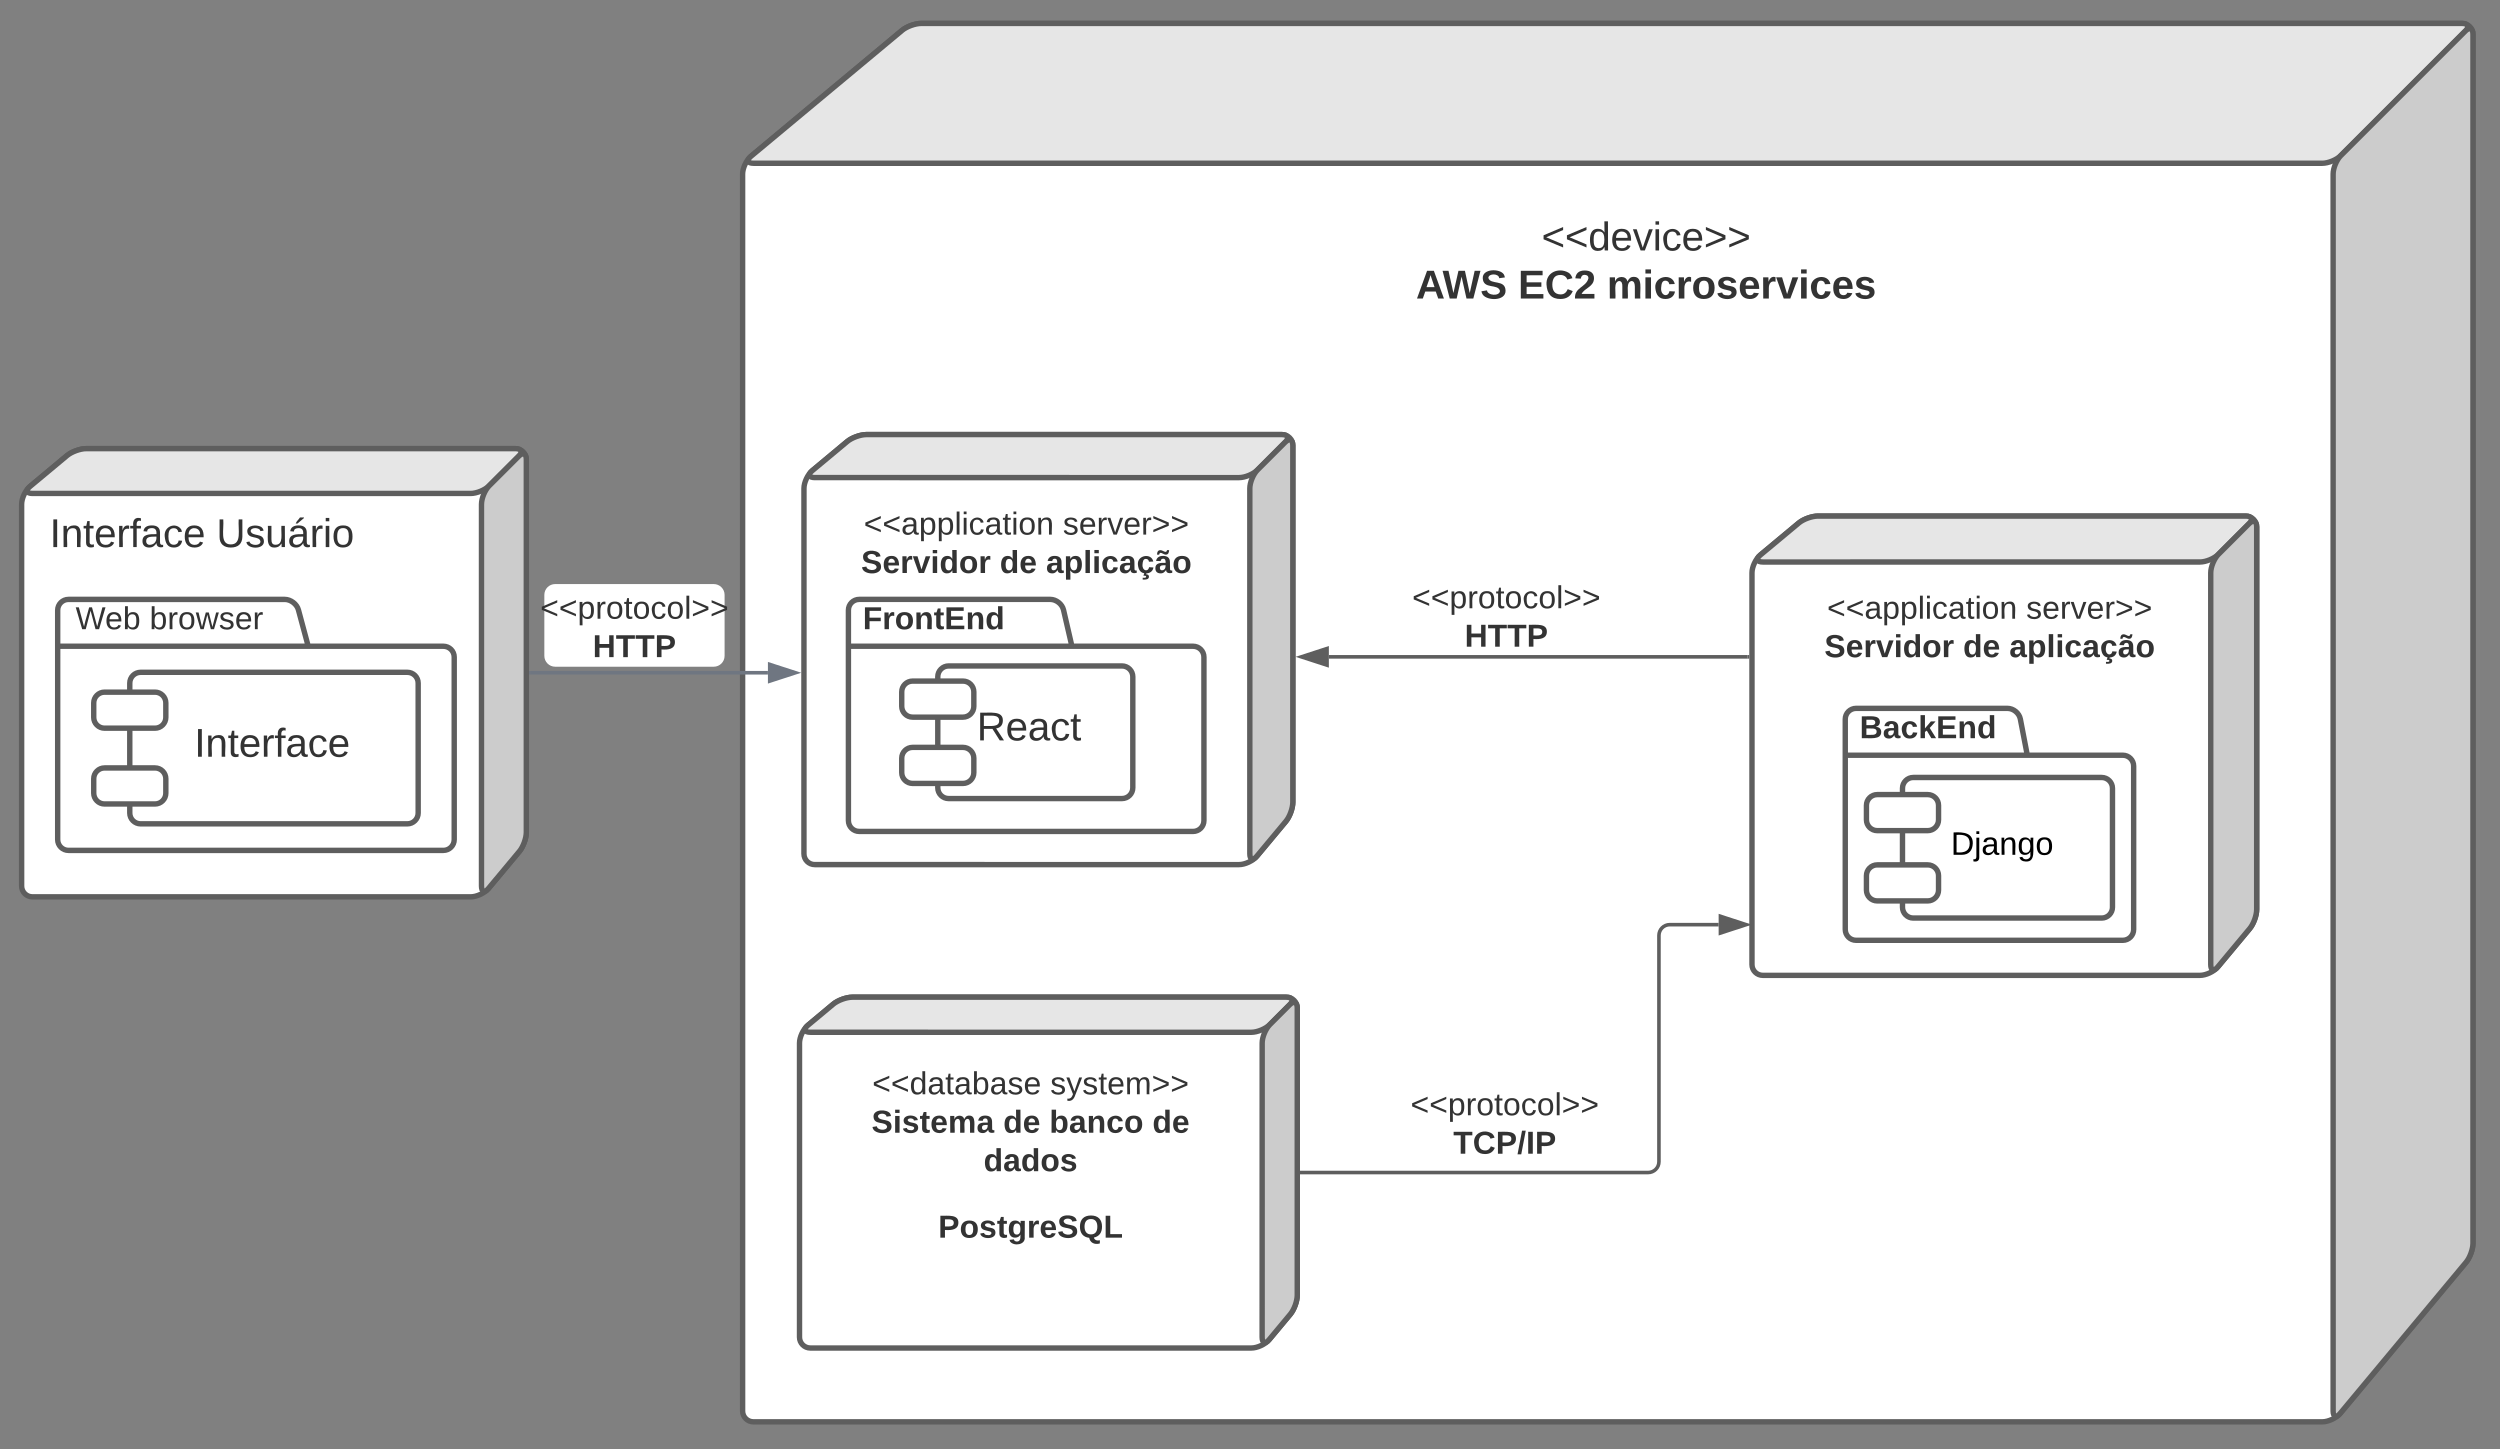 <svg xmlns="http://www.w3.org/2000/svg" xmlns:xlink="http://www.w3.org/1999/xlink" xmlns:lucid="lucid" width="1387" height="804"><rect width="100%" height="100%" fill="#808080" stroke="none"/><g transform="translate(-108 -407)" lucid:page-tab-id="0_0"><g class="lucid-layer" lucid:layer-id="DW2RWTeC8T9e" display="block"><path d="M520 503.58c0-3.3 2.06-7.72 4.6-9.84l83.9-69.9c2.54-2.12 7.3-3.84 10.6-3.84H1474c3.3 0 6 2.7 6 6v670.73c0 3.32-1.72 8.07-3.84 10.6l-69.9 83.9c-2.12 2.54-6.53 4.6-9.84 4.6H526c-3.3 0-6-2.68-6-6z" stroke="#5e5e5e" stroke-width="3" fill="#fff"/><path d="M526 497.58c-3.3 0-3.94-1.72-1.4-3.84l83.9-69.9c2.54-2.12 7.3-3.84 10.6-3.84H1474c3.3 0 4.1 1.9 1.76 4.24l-69.1 69.1c-2.34 2.34-6.93 4.24-10.24 4.24z" stroke="#5e5e5e" stroke-width="3" fill="#e6e6e6"/><path d="M1402.42 503.58c0-3.3 1.9-7.9 4.24-10.24l69.1-69.1c2.34-2.34 4.24-1.55 4.24 1.76v670.73c0 3.32-1.72 8.07-3.84 10.6l-69.9 83.9c-2.12 2.54-3.84 1.92-3.84-1.4z" stroke="#5e5e5e" stroke-width="3" fill="#ccc"/><path d="M551.57 985.7c0-3.3 2.07-7.7 4.6-9.83l14.15-11.8c2.55-2.1 7.3-3.83 10.6-3.83h240.8c3.3 0 6 2.7 6 6v159.3c0 3.3-1.72 8.06-3.85 10.6l-11.78 14.14c-2.13 2.55-6.54 4.6-9.85 4.6H557.57c-3.3 0-6-2.68-6-6z" stroke="#5e5e5e" stroke-width="3" fill="#fff"/><path d="M557.57 979.7c-3.3 0-3.93-1.7-1.4-3.83l14.15-11.8c2.55-2.1 7.3-3.83 10.6-3.83h240.8c3.3 0 4.1 1.9 1.75 4.24l-10.98 10.98c-2.35 2.35-6.94 4.25-10.25 4.25z" stroke="#5e5e5e" stroke-width="3" fill="#e6e6e6"/><path d="M808.25 985.7c0-3.3 1.9-7.9 4.24-10.24l10.97-10.98c2.35-2.34 4.25-1.55 4.25 1.76v159.3c0 3.3-1.72 8.06-3.85 10.6l-11.78 14.14c-2.13 2.55-3.85 1.92-3.85-1.4z" stroke="#5e5e5e" stroke-width="3" fill="#ccc"/><path d="M571.3 1068.93c0-3.3 2.68-6 6-6h204.97c3.3 0 6 2.7 6 6v43.18c0 3.32-2.7 6-6 6H577.3c-3.32 0-6-2.68-6-6z" stroke="#000" stroke-opacity="0" stroke-width="3" fill="#fff" fill-opacity="0"/><use xlink:href="#a" transform="matrix(1,0,0,1,576.298,1067.931) translate(52.241 25.722)"/><path d="M571.3 1000.88c0-3.3 2.68-6 6-6h204.97c3.3 0 6 2.7 6 6v56.05c0 3.3-2.7 6-6 6H577.3c-3.32 0-6-2.7-6-6z" stroke="#000" stroke-opacity="0" stroke-width="3" fill="#fff" fill-opacity="0"/><use xlink:href="#b" transform="matrix(1,0,0,1,576.298,999.88) translate(15.623 14.222)"/><use xlink:href="#c" transform="matrix(1,0,0,1,576.298,999.88) translate(114.389 14.222)"/><use xlink:href="#d" transform="matrix(1,0,0,1,576.298,999.88) translate(15.253 35.556)"/><use xlink:href="#e" transform="matrix(1,0,0,1,576.298,999.88) translate(88.29 35.556)"/><use xlink:href="#f" transform="matrix(1,0,0,1,576.298,999.88) translate(113.92 35.556)"/><use xlink:href="#g" transform="matrix(1,0,0,1,576.298,999.88) translate(171.056 35.556)"/><use xlink:href="#h" transform="matrix(1,0,0,1,576.298,999.88) translate(77.406 56.889)"/><path d="M1080 724.8c0-3.3 2.06-7.72 4.6-9.84l21.37-17.8c2.54-2.12 7.3-3.84 10.6-3.84H1354c3.3 0 6 2.7 6 6v212.24c0 3.3-1.72 8.06-3.84 10.6l-17.8 21.37c-2.12 2.54-6.53 4.6-9.84 4.6H1086c-3.3 0-6-2.68-6-6z" stroke="#5e5e5e" stroke-width="3" fill="#fff"/><path d="M1086 718.8c-3.3 0-3.94-1.72-1.4-3.84l21.37-17.8c2.54-2.12 7.3-3.84 10.6-3.84H1354c3.3 0 4.1 1.9 1.76 4.24l-17 17c-2.34 2.34-6.93 4.24-10.24 4.24z" stroke="#5e5e5e" stroke-width="3" fill="#e6e6e6"/><path d="M1334.52 724.8c0-3.3 1.9-7.9 4.24-10.24l17-17c2.34-2.34 4.24-1.55 4.24 1.76v212.24c0 3.3-1.72 8.06-3.84 10.6l-17.8 21.37c-2.12 2.54-3.84 1.92-3.84-1.4z" stroke="#5e5e5e" stroke-width="3" fill="#ccc"/><path d="M1093.4 737.04c0-3.32 2.7-6 6-6h224.7c3.3 0 6 2.68 6 6v41.04c0 3.3-2.7 6-6 6h-224.7c-3.3 0-6-2.7-6-6z" stroke="#000" stroke-opacity="0" stroke-width="3" fill="#fff" fill-opacity="0"/><use xlink:href="#i" transform="matrix(1,0,0,1,1098.4,736.037) translate(23.253 14.222)"/><use xlink:href="#j" transform="matrix(1,0,0,1,1098.4,736.037) translate(133.722 14.222)"/><use xlink:href="#k" transform="matrix(1,0,0,1,1098.4,736.037) translate(21.772 35.556)"/><use xlink:href="#e" transform="matrix(1,0,0,1,1098.4,736.037) translate(98.71 35.556)"/><use xlink:href="#l" transform="matrix(1,0,0,1,1098.4,736.037) translate(124.34 35.556)"/><path d="M1232.75 826h53c3.3 0 6 2.7 6 6v90.68c0 3.3-2.7 6-6 6h-148c-3.32 0-6-2.7-6-6V806c0-3.3 2.68-6 6-6h84c3.3 0 6.5 2.64 7.13 5.9zm-101 0h101" stroke="#5e5e5e" stroke-width="3" fill="#fff"/><use xlink:href="#m" transform="matrix(1,0,0,1,1139.747,800) translate(0 16.556)"/><path d="M1163.5 844.34c0-3.3 2.68-6 6-6H1274c3.3 0 6 2.7 6 6v66c0 3.3-2.7 6-6 6h-104.5c-3.32 0-6-2.7-6-6z" stroke="#5e5e5e" stroke-width="3" fill="#fff"/><path d="M1143.5 853.84c0-3.32 2.68-6 6-6h28c3.3 0 6 2.68 6 6v8c0 3.3-2.7 6-6 6h-28c-3.32 0-6-2.7-6-6zM1143.5 892.83c0-3.3 2.68-6 6-6h28c3.3 0 6 2.7 6 6v8c0 3.32-2.7 6-6 6h-28c-3.32 0-6-2.68-6-6z" stroke="#5e5e5e" stroke-width="3" fill="#fff"/><use xlink:href="#n" transform="matrix(1,0,0,1,1170.796,846.141) translate(19.55 35.1)"/><path d="M827.73 1057.52h194.65c3.3 0 6-2.68 6-6V926c0-3.3 2.68-6 6-6h27.12M827.76 1057.52h-1.03" stroke="#5e5e5e" stroke-width="2" fill="none"/><path d="M1076.76 920l-14.26 4.64v-9.28z" stroke="#5e5e5e" stroke-width="2" fill="#5e5e5e"/><path d="M876.37 1005.27c0-3.32 2.7-6 6-6h120.12c3.3 0 6 2.68 6 6v55.43c0 3.32-2.7 6-6 6H882.36c-3.3 0-6-2.68-6-6z" stroke="#000" stroke-opacity="0" stroke-width="3" fill="#fff" fill-opacity="0"/><use xlink:href="#o" transform="matrix(1,0,0,1,881.369,1004.268) translate(9.204 21.472)"/><use xlink:href="#p" transform="matrix(1,0,0,1,881.369,1004.268) translate(32.907 42.806)"/><path d="M554.04 677.97c0-3.3 2.06-7.72 4.6-9.84l19.42-16.18c2.54-2.12 7.3-3.84 10.6-3.84h230.6c3.3 0 6 2.7 6 6v197.95c0 3.3-1.73 8.06-3.85 10.6l-16.16 19.4c-2.13 2.56-6.53 4.62-9.85 4.62H560.03c-3.32 0-6-2.68-6-6z" stroke="#5e5e5e" stroke-width="3" fill="#fff"/><path d="M560.04 671.97c-3.32 0-3.94-1.72-1.4-3.84l19.42-16.18c2.54-2.12 7.3-3.84 10.6-3.84h230.6c3.3 0 4.1 1.9 1.75 4.26l-15.36 15.37c-2.35 2.34-6.93 4.24-10.25 4.24z" stroke="#5e5e5e" stroke-width="3" fill="#e6e6e6"/><path d="M801.4 677.97c0-3.3 1.9-7.9 4.24-10.24L821 652.36c2.35-2.35 4.25-1.56 4.25 1.75v197.95c0 3.3-1.72 8.06-3.84 10.6l-16.16 19.4c-2.13 2.56-3.85 1.94-3.85-1.38z" stroke="#5e5e5e" stroke-width="3" fill="#ccc"/><path d="M558.97 690.36c0-3.3 2.7-6 6-6h224.7c3.3 0 6 2.7 6 6v43.18c0 3.3-2.7 6-6 6h-224.7c-3.3 0-6-2.7-6-6z" stroke="#000" stroke-opacity="0" stroke-width="3" fill="#fff" fill-opacity="0"/><use xlink:href="#i" transform="matrix(1,0,0,1,563.97,689.36) translate(23.253 14.222)"/><use xlink:href="#j" transform="matrix(1,0,0,1,563.97,689.36) translate(133.722 14.222)"/><use xlink:href="#k" transform="matrix(1,0,0,1,563.97,689.36) translate(21.772 35.556)"/><use xlink:href="#e" transform="matrix(1,0,0,1,563.97,689.36) translate(98.71 35.556)"/><use xlink:href="#l" transform="matrix(1,0,0,1,563.97,689.36) translate(124.34 35.556)"/><path d="M702.7 765.54h67.24c3.3 0 6 2.68 6 6v90.74c0 3.3-2.7 6-6 6H584.7c-3.32 0-6-2.7-6-6V745.54c0-3.32 2.68-6 6-6h106c3.3 0 6.6 2.6 7.34 5.84zm-124 0h124" stroke="#5e5e5e" stroke-width="3" fill="#fff"/><use xlink:href="#q" transform="matrix(1,0,0,1,586.694,739.537) translate(0 16.556)"/><path d="M628.28 782.47c0-3.3 2.7-6 6-6h96.2c3.32 0 6 2.7 6 6v61.57c0 3.32-2.68 6-6 6h-96.2c-3.3 0-6-2.68-6-6z" stroke="#5e5e5e" stroke-width="3" fill="#fff"/><path d="M608.28 790.87c0-3.32 2.7-6 6-6h28c3.3 0 6 2.68 6 6v8c0 3.3-2.7 6-6 6h-28c-3.3 0-6-2.7-6-6zM608.28 827.65c0-3.3 2.7-6 6-6h28c3.3 0 6 2.7 6 6v8c0 3.3-2.7 6-6 6h-28c-3.3 0-6-2.7-6-6z" stroke="#5e5e5e" stroke-width="3" fill="#fff"/><use xlink:href="#r" transform="matrix(1,0,0,1,633.923,783.831) translate(16.019 33.944)"/><path d="M1077.5 771.42H845.25" stroke="#5e5e5e" stroke-width="2" fill="none"/><path d="M1078.5 772.42h-1.03v-2h1.03" fill="#5e5e5e"/><path d="M830 771.42l14.25-4.64v9.27z" stroke="#5e5e5e" stroke-width="2" fill="#5e5e5e"/><path d="M882.25 724.23c0-3.3 2.68-6 6-6h110.7c3.3 0 6 2.7 6 6v53.85c0 3.3-2.7 6-6 6h-110.7c-3.32 0-6-2.7-6-6z" stroke="#000" stroke-opacity="0" stroke-width="3" fill="#fff" fill-opacity="0"/><use xlink:href="#o" transform="matrix(1,0,0,1,887.245,723.233) translate(4.204 21.222)"/><use xlink:href="#s" transform="matrix(1,0,0,1,887.245,723.233) translate(33.364 42.556)"/><path d="M882.25 526c0-3.3 2.68-6 6-6H1154c3.3 0 6 2.7 6 6v48.3c0 3.32-2.7 6-6 6H888.25c-3.32 0-6-2.68-6-6z" stroke="#000" stroke-opacity="0" stroke-width="3" fill="#fff" fill-opacity="0"/><use xlink:href="#t" transform="matrix(1,0,0,1,887.245,525) translate(76.006 20.965)"/><use xlink:href="#u" transform="matrix(1,0,0,1,887.245,525) translate(6.346 47.632)"/><use xlink:href="#v" transform="matrix(1,0,0,1,887.245,525) translate(63.012 47.632)"/><use xlink:href="#w" transform="matrix(1,0,0,1,887.245,525) translate(112.333 47.632)"/><path d="M120 686.77c0-3.3 2.06-7.72 4.6-9.84l20.63-17.2c2.55-2.1 7.3-3.83 10.6-3.83H394c3.3 0 6 2.7 6 6v206.84c0 3.3-1.72 8.06-3.84 10.6l-17.2 20.63c-2.1 2.55-6.5 4.6-9.83 4.6H126c-3.3 0-6-2.68-6-6z" stroke="#5e5e5e" stroke-width="3" fill="#fff"/><path d="M126 680.77c-3.3 0-3.94-1.72-1.4-3.84l20.63-17.2c2.55-2.1 7.3-3.83 10.6-3.83H394c3.3 0 4.1 1.9 1.76 4.25l-16.4 16.38c-2.33 2.34-6.9 4.24-10.23 4.24z" stroke="#5e5e5e" stroke-width="3" fill="#e6e6e6"/><path d="M375.13 686.77c0-3.3 1.9-7.9 4.24-10.24l16.4-16.38c2.33-2.35 4.23-1.56 4.23 1.75v206.84c0 3.3-1.72 8.06-3.84 10.6l-17.2 20.63c-2.1 2.55-3.83 1.92-3.83-1.4z" stroke="#5e5e5e" stroke-width="3" fill="#ccc"/><path d="M402.5 780.24h131.54" stroke="#6f7681" stroke-width="2" fill="none"/><path d="M402.53 781.24h-1.03v-2h1.03" fill="#6f7681"/><path d="M549.3 780.24l-14.26 4.64v-9.27z" stroke="#6f7681" stroke-width="2" fill="#6f7681"/><path d="M410 737.04c0-3.32 2.7-6 6-6h88c3.3 0 6 2.68 6 6v33.85c0 3.3-2.7 6-6 6h-88c-3.3 0-6-2.7-6-6z" stroke="#000" stroke-opacity="0" stroke-width="3" fill="#fff"/><g><use xlink:href="#o" transform="matrix(1,0,0,1,415,736.037) translate(-7.296 14.222)"/><use xlink:href="#s" transform="matrix(1,0,0,1,415,736.037) translate(21.864 35.556)"/></g><path d="M120 691.94c0-3.3 2.7-6 6-6h188c3.3 0 6 2.7 6 6v26.7c0 3.3-2.7 6-6 6H126c-3.3 0-6-2.7-6-6z" stroke="#000" stroke-opacity="0" stroke-width="3" fill="#fff" fill-opacity="0"/><g><use xlink:href="#x" transform="matrix(1,0,0,1,125,690.939) translate(10.556 19.59)"/><use xlink:href="#y" transform="matrix(1,0,0,1,125,690.939) translate(103.086 19.59)"/></g><path d="M279 765.54h75c3.3 0 6 2.68 6 6V872.8c0 3.32-2.7 6-6 6H146c-3.3 0-6-2.68-6-6V745.55c0-3.32 2.7-6 6-6h120c3.3 0 6.7 2.6 7.56 5.8zm-139 0h139" stroke="#5e5e5e" stroke-width="3" fill="#fff"/><g><use xlink:href="#z" transform="matrix(1,0,0,1,148,739.537) translate(1.926 16.556)"/><use xlink:href="#A" transform="matrix(1,0,0,1,148,739.537) translate(43.012 16.556)"/></g><path d="M180 786c0-3.32 2.7-6 6-6h148c3.3 0 6 2.68 6 6v72.07c0 3.3-2.7 6-6 6H186c-3.3 0-6-2.7-6-6z" stroke="#5e5e5e" stroke-width="3" fill="#fff"/><path d="M160 797c0-3.3 2.7-6 6-6h28c3.3 0 6 2.7 6 6v8c0 3.32-2.7 6-6 6h-28c-3.3 0-6-2.68-6-6zM160 839.05c0-3.3 2.7-6 6-6h28c3.3 0 6 2.7 6 6v8c0 3.3-2.7 6-6 6h-28c-3.3 0-6-2.7-6-6z" stroke="#5e5e5e" stroke-width="3" fill="#fff"/><g><use xlink:href="#B" transform="matrix(1,0,0,1,196,788.4) translate(19.821 38.444)"/></g></g><defs><path fill="#333" d="M24-248c93 1 206-16 204 79-1 75-69 88-152 82V0H24v-248zm52 121c47 0 100 7 100-41 0-47-54-39-100-39v80" id="C"/><path fill="#333" d="M110-194c64 0 96 36 96 99 0 64-35 99-97 99-61 0-95-36-95-99 0-62 34-99 96-99zm-1 164c35 0 45-28 45-65 0-40-10-65-43-65-34 0-45 26-45 65 0 36 10 65 43 65" id="D"/><path fill="#333" d="M137-138c1-29-70-34-71-4 15 46 118 7 119 86 1 83-164 76-172 9l43-7c4 19 20 25 44 25 33 8 57-30 24-41C81-84 22-81 20-136c-2-80 154-74 161-7" id="E"/><path fill="#333" d="M115-3C79 11 28 4 28-45v-112H4v-33h27l15-45h31v45h36v33H77v99c-1 23 16 31 38 25v30" id="F"/><path fill="#333" d="M195-6C206 82 75 100 31 46c-4-6-6-13-8-21l49-6c3 16 16 24 34 25 40 0 42-37 40-79-11 22-30 35-61 35-53 0-70-43-70-97 0-56 18-96 73-97 30 0 46 14 59 34l2-30h47zm-90-29c32 0 41-27 41-63 0-35-9-62-40-62-32 0-39 29-40 63 0 36 9 62 39 62" id="G"/><path fill="#333" d="M135-150c-39-12-60 13-60 57V0H25l-1-190h47c2 13-1 29 3 40 6-28 27-53 61-41v41" id="H"/><path fill="#333" d="M185-48c-13 30-37 53-82 52C43 2 14-33 14-96s30-98 90-98c62 0 83 45 84 108H66c0 31 8 55 39 56 18 0 30-7 34-22zm-45-69c5-46-57-63-70-21-2 6-4 13-4 21h74" id="I"/><path fill="#333" d="M169-182c-1-43-94-46-97-3 18 66 151 10 154 114 3 95-165 93-204 36-6-8-10-19-12-30l50-8c3 46 112 56 116 5-17-69-150-10-154-114-4-87 153-88 188-35 5 8 8 18 10 28" id="J"/><path fill="#333" d="M140-251c80 0 125 45 125 126 0 70-33 111-92 124 6 28 34 38 68 31l-1 36C177 83 129 55 120 2 51-6 15-50 15-125c0-81 44-126 125-126zm-1 214c52 0 73-35 73-88 0-50-21-86-72-86-52 0-73 35-73 86s22 88 72 88" id="K"/><path fill="#333" d="M24 0v-248h52v208h133V0H24" id="L"/><g id="a"><use transform="matrix(0.049,0,0,0.049,0,0)" xlink:href="#C"/><use transform="matrix(0.049,0,0,0.049,11.852,0)" xlink:href="#D"/><use transform="matrix(0.049,0,0,0.049,22.667,0)" xlink:href="#E"/><use transform="matrix(0.049,0,0,0.049,32.543,0)" xlink:href="#F"/><use transform="matrix(0.049,0,0,0.049,38.42,0)" xlink:href="#G"/><use transform="matrix(0.049,0,0,0.049,49.235,0)" xlink:href="#H"/><use transform="matrix(0.049,0,0,0.049,56.148,0)" xlink:href="#I"/><use transform="matrix(0.049,0,0,0.049,66.025,0)" xlink:href="#J"/><use transform="matrix(0.049,0,0,0.049,77.877,0)" xlink:href="#K"/><use transform="matrix(0.049,0,0,0.049,91.704,0)" xlink:href="#L"/></g><path fill="#333" d="M18-100v-36l175-74v27L42-118l151 64v27" id="M"/><path fill="#333" d="M85-194c31 0 48 13 60 33l-1-100h32l1 261h-30c-2-10 0-23-3-31C134-8 116 4 85 4 32 4 16-35 15-94c0-66 23-100 70-100zm9 24c-40 0-46 34-46 75 0 40 6 74 45 74 42 0 51-32 51-76 0-42-9-74-50-73" id="N"/><path fill="#333" d="M141-36C126-15 110 5 73 4 37 3 15-17 15-53c-1-64 63-63 125-63 3-35-9-54-41-54-24 1-41 7-42 31l-33-3c5-37 33-52 76-52 45 0 72 20 72 64v82c-1 20 7 32 28 27v20c-31 9-61-2-59-35zM48-53c0 20 12 33 32 33 41-3 63-29 60-74-43 2-92-5-92 41" id="O"/><path fill="#333" d="M59-47c-2 24 18 29 38 22v24C64 9 27 4 27-40v-127H5v-23h24l9-43h21v43h35v23H59v120" id="P"/><path fill="#333" d="M115-194c53 0 69 39 70 98 0 66-23 100-70 100C84 3 66-7 56-30L54 0H23l1-261h32v101c10-23 28-34 59-34zm-8 174c40 0 45-34 45-75 0-40-5-75-45-74-42 0-51 32-51 76 0 43 10 73 51 73" id="Q"/><path fill="#333" d="M135-143c-3-34-86-38-87 0 15 53 115 12 119 90S17 21 10-45l28-5c4 36 97 45 98 0-10-56-113-15-118-90-4-57 82-63 122-42 12 7 21 19 24 35" id="R"/><path fill="#333" d="M100-194c63 0 86 42 84 106H49c0 40 14 67 53 68 26 1 43-12 49-29l28 8c-11 28-37 45-77 45C44 4 14-33 15-96c1-61 26-98 85-98zm52 81c6-60-76-77-97-28-3 7-6 17-6 28h103" id="S"/><g id="b"><use transform="matrix(0.049,0,0,0.049,0,0)" xlink:href="#M"/><use transform="matrix(0.049,0,0,0.049,10.37,0)" xlink:href="#M"/><use transform="matrix(0.049,0,0,0.049,20.741,0)" xlink:href="#N"/><use transform="matrix(0.049,0,0,0.049,30.617,0)" xlink:href="#O"/><use transform="matrix(0.049,0,0,0.049,40.494,0)" xlink:href="#P"/><use transform="matrix(0.049,0,0,0.049,45.432,0)" xlink:href="#O"/><use transform="matrix(0.049,0,0,0.049,55.309,0)" xlink:href="#Q"/><use transform="matrix(0.049,0,0,0.049,65.185,0)" xlink:href="#O"/><use transform="matrix(0.049,0,0,0.049,75.062,0)" xlink:href="#R"/><use transform="matrix(0.049,0,0,0.049,83.951,0)" xlink:href="#S"/></g><path fill="#333" d="M179-190L93 31C79 59 56 82 12 73V49c39 6 53-20 64-50L1-190h34L92-34l54-156h33" id="T"/><path fill="#333" d="M210-169c-67 3-38 105-44 169h-31v-121c0-29-5-50-35-48C34-165 62-65 56 0H25l-1-190h30c1 10-1 24 2 32 10-44 99-50 107 0 11-21 27-35 58-36 85-2 47 119 55 194h-31v-121c0-29-5-49-35-48" id="U"/><path fill="#333" d="M18-27v-27l151-64-151-65v-27l175 74v36" id="V"/><g id="c"><use transform="matrix(0.049,0,0,0.049,0,0)" xlink:href="#R"/><use transform="matrix(0.049,0,0,0.049,8.889,0)" xlink:href="#T"/><use transform="matrix(0.049,0,0,0.049,17.778,0)" xlink:href="#R"/><use transform="matrix(0.049,0,0,0.049,26.667,0)" xlink:href="#P"/><use transform="matrix(0.049,0,0,0.049,31.605,0)" xlink:href="#S"/><use transform="matrix(0.049,0,0,0.049,41.481,0)" xlink:href="#U"/><use transform="matrix(0.049,0,0,0.049,56.247,0)" xlink:href="#V"/><use transform="matrix(0.049,0,0,0.049,66.617,0)" xlink:href="#V"/></g><path fill="#333" d="M25-224v-37h50v37H25zM25 0v-190h50V0H25" id="W"/><path fill="#333" d="M220-157c-53 9-28 100-34 157h-49v-107c1-27-5-49-29-50C55-147 81-57 75 0H25l-1-190h47c2 12-1 28 3 38 10-53 101-56 108 0 13-22 24-43 59-42 82 1 51 116 57 194h-49v-107c-1-25-5-48-29-50" id="X"/><path fill="#333" d="M133-34C117-15 103 5 69 4 32 3 11-16 11-54c-1-60 55-63 116-61 1-26-3-47-28-47-18 1-26 9-28 27l-52-2c7-38 36-58 82-57s74 22 75 68l1 82c-1 14 12 18 25 15v27c-30 8-71 5-69-32zm-48 3c29 0 43-24 42-57-32 0-66-3-65 30 0 17 8 27 23 27" id="Y"/><g id="d"><use transform="matrix(0.049,0,0,0.049,0,0)" xlink:href="#J"/><use transform="matrix(0.049,0,0,0.049,11.852,0)" xlink:href="#W"/><use transform="matrix(0.049,0,0,0.049,16.79,0)" xlink:href="#E"/><use transform="matrix(0.049,0,0,0.049,26.667,0)" xlink:href="#F"/><use transform="matrix(0.049,0,0,0.049,32.543,0)" xlink:href="#I"/><use transform="matrix(0.049,0,0,0.049,42.42,0)" xlink:href="#X"/><use transform="matrix(0.049,0,0,0.049,58.222,0)" xlink:href="#Y"/></g><path fill="#333" d="M88-194c31-1 46 15 58 34l-1-101h50l1 261h-48c-2-10 0-23-3-31C134-8 116 4 84 4 32 4 16-41 15-95c0-56 19-97 73-99zm17 164c33 0 40-30 41-66 1-37-9-64-41-64s-38 30-39 65c0 43 13 65 39 65" id="Z"/><g id="e"><use transform="matrix(0.049,0,0,0.049,0,0)" xlink:href="#Z"/><use transform="matrix(0.049,0,0,0.049,10.815,0)" xlink:href="#I"/></g><path fill="#333" d="M135-194c52 0 70 43 70 98 0 56-19 99-73 100-30 1-46-15-58-35L72 0H24l1-261h50v104c11-23 29-37 60-37zM114-30c31 0 40-27 40-66 0-37-7-63-39-63s-41 28-41 65c0 36 8 64 40 64" id="aa"/><path fill="#333" d="M135-194c87-1 58 113 63 194h-50c-7-57 23-157-34-157-59 0-34 97-39 157H25l-1-190h47c2 12-1 28 3 38 12-26 28-41 61-42" id="ab"/><path fill="#333" d="M190-63c-7 42-38 67-86 67-59 0-84-38-90-98-12-110 154-137 174-36l-49 2c-2-19-15-32-35-32-30 0-35 28-38 64-6 74 65 87 74 30" id="ac"/><g id="f"><use transform="matrix(0.049,0,0,0.049,0,0)" xlink:href="#aa"/><use transform="matrix(0.049,0,0,0.049,10.815,0)" xlink:href="#Y"/><use transform="matrix(0.049,0,0,0.049,20.691,0)" xlink:href="#ab"/><use transform="matrix(0.049,0,0,0.049,31.506,0)" xlink:href="#ac"/><use transform="matrix(0.049,0,0,0.049,41.383,0)" xlink:href="#D"/></g><g id="g"><use transform="matrix(0.049,0,0,0.049,0,0)" xlink:href="#Z"/><use transform="matrix(0.049,0,0,0.049,10.815,0)" xlink:href="#I"/></g><g id="h"><use transform="matrix(0.049,0,0,0.049,0,0)" xlink:href="#Z"/><use transform="matrix(0.049,0,0,0.049,10.815,0)" xlink:href="#Y"/><use transform="matrix(0.049,0,0,0.049,20.691,0)" xlink:href="#Z"/><use transform="matrix(0.049,0,0,0.049,31.506,0)" xlink:href="#D"/><use transform="matrix(0.049,0,0,0.049,42.321,0)" xlink:href="#E"/></g><path fill="#333" d="M115-194c55 1 70 41 70 98S169 2 115 4C84 4 66-9 55-30l1 105H24l-1-265h31l2 30c10-21 28-34 59-34zm-8 174c40 0 45-34 45-75s-6-73-45-74c-42 0-51 32-51 76 0 43 10 73 51 73" id="ad"/><path fill="#333" d="M24 0v-261h32V0H24" id="ae"/><path fill="#333" d="M24-231v-30h32v30H24zM24 0v-190h32V0H24" id="af"/><path fill="#333" d="M96-169c-40 0-48 33-48 73s9 75 48 75c24 0 41-14 43-38l32 2c-6 37-31 61-74 61-59 0-76-41-82-99-10-93 101-131 147-64 4 7 5 14 7 22l-32 3c-4-21-16-35-41-35" id="ag"/><path fill="#333" d="M100-194c62-1 85 37 85 99 1 63-27 99-86 99S16-35 15-95c0-66 28-99 85-99zM99-20c44 1 53-31 53-75 0-43-8-75-51-75s-53 32-53 75 10 74 51 75" id="ah"/><path fill="#333" d="M117-194c89-4 53 116 60 194h-32v-121c0-31-8-49-39-48C34-167 62-67 57 0H25l-1-190h30c1 10-1 24 2 32 11-22 29-35 61-36" id="ai"/><g id="i"><use transform="matrix(0.049,0,0,0.049,0,0)" xlink:href="#M"/><use transform="matrix(0.049,0,0,0.049,10.37,0)" xlink:href="#M"/><use transform="matrix(0.049,0,0,0.049,20.741,0)" xlink:href="#O"/><use transform="matrix(0.049,0,0,0.049,30.617,0)" xlink:href="#ad"/><use transform="matrix(0.049,0,0,0.049,40.494,0)" xlink:href="#ad"/><use transform="matrix(0.049,0,0,0.049,50.37,0)" xlink:href="#ae"/><use transform="matrix(0.049,0,0,0.049,54.272,0)" xlink:href="#af"/><use transform="matrix(0.049,0,0,0.049,58.173,0)" xlink:href="#ag"/><use transform="matrix(0.049,0,0,0.049,67.062,0)" xlink:href="#O"/><use transform="matrix(0.049,0,0,0.049,76.938,0)" xlink:href="#P"/><use transform="matrix(0.049,0,0,0.049,81.877,0)" xlink:href="#af"/><use transform="matrix(0.049,0,0,0.049,85.778,0)" xlink:href="#ah"/><use transform="matrix(0.049,0,0,0.049,95.654,0)" xlink:href="#ai"/></g><path fill="#333" d="M114-163C36-179 61-72 57 0H25l-1-190h30c1 12-1 29 2 39 6-27 23-49 58-41v29" id="aj"/><path fill="#333" d="M108 0H70L1-190h34L89-25l56-165h34" id="ak"/><g id="j"><use transform="matrix(0.049,0,0,0.049,0,0)" xlink:href="#R"/><use transform="matrix(0.049,0,0,0.049,8.889,0)" xlink:href="#S"/><use transform="matrix(0.049,0,0,0.049,18.765,0)" xlink:href="#aj"/><use transform="matrix(0.049,0,0,0.049,24.642,0)" xlink:href="#ak"/><use transform="matrix(0.049,0,0,0.049,33.531,0)" xlink:href="#S"/><use transform="matrix(0.049,0,0,0.049,43.407,0)" xlink:href="#aj"/><use transform="matrix(0.049,0,0,0.049,49.284,0)" xlink:href="#V"/><use transform="matrix(0.049,0,0,0.049,59.654,0)" xlink:href="#V"/></g><path fill="#333" d="M128 0H69L1-190h53L99-40l48-150h52" id="al"/><g id="k"><use transform="matrix(0.049,0,0,0.049,0,0)" xlink:href="#J"/><use transform="matrix(0.049,0,0,0.049,11.852,0)" xlink:href="#I"/><use transform="matrix(0.049,0,0,0.049,21.728,0)" xlink:href="#H"/><use transform="matrix(0.049,0,0,0.049,28.642,0)" xlink:href="#al"/><use transform="matrix(0.049,0,0,0.049,38.519,0)" xlink:href="#W"/><use transform="matrix(0.049,0,0,0.049,43.457,0)" xlink:href="#Z"/><use transform="matrix(0.049,0,0,0.049,54.272,0)" xlink:href="#D"/><use transform="matrix(0.049,0,0,0.049,65.086,0)" xlink:href="#H"/></g><path fill="#333" d="M135-194c53 0 70 44 70 98 0 56-19 98-73 100-31 1-45-17-59-34 3 33 2 69 2 105H25l-1-265h48c2 10 0 23 3 31 11-24 29-35 60-35zM114-30c33 0 39-31 40-66 0-38-9-64-40-64-56 0-55 130 0 130" id="am"/><path fill="#333" d="M25 0v-261h50V0H25" id="an"/><path fill="#333" d="M190-63c-7 42-38 67-86 67-59 0-84-38-90-98-12-110 154-137 174-36l-49 2c-2-19-15-32-35-32-30 0-35 28-38 64-6 74 65 87 74 30zm-84 77c20 1 33 9 33 27 0 32-36 36-71 33V53c15 1 39 4 39-11 0-13-16-12-31-12L87 0h25" id="ao"/><path fill="#333" d="M132-34C116-15 102 5 68 4 31 3 10-16 10-54c-1-60 55-63 116-61 1-26-3-47-28-47-18 1-26 9-28 27l-52-2c7-38 36-58 82-57s74 22 75 68l1 82c-1 14 12 18 25 15v27c-30 8-71 5-69-32zm-48 3c29 0 43-24 42-57-32 0-66-3-65 30 0 17 8 27 23 27zm82-228c-2 27-9 52-40 51-27-1-66-46-73 0H29c0-29 9-51 39-51 28 0 66 44 74 0h24" id="ap"/><g id="l"><use transform="matrix(0.049,0,0,0.049,0,0)" xlink:href="#Y"/><use transform="matrix(0.049,0,0,0.049,9.877,0)" xlink:href="#am"/><use transform="matrix(0.049,0,0,0.049,20.691,0)" xlink:href="#an"/><use transform="matrix(0.049,0,0,0.049,25.63,0)" xlink:href="#W"/><use transform="matrix(0.049,0,0,0.049,30.568,0)" xlink:href="#ac"/><use transform="matrix(0.049,0,0,0.049,40.444,0)" xlink:href="#Y"/><use transform="matrix(0.049,0,0,0.049,50.321,0)" xlink:href="#ao"/><use transform="matrix(0.049,0,0,0.049,60.198,0)" xlink:href="#ap"/><use transform="matrix(0.049,0,0,0.049,70.074,0)" xlink:href="#D"/></g><path fill="#333" d="M182-130c37 4 62 22 62 59C244 23 116-4 24 0v-248c84 5 203-23 205 63 0 31-19 50-47 55zM76-148c40-3 101 13 101-30 0-44-60-28-101-31v61zm0 110c48-3 116 14 116-37 0-48-69-32-116-35v72" id="aq"/><path fill="#333" d="M147 0L96-86 75-71V0H25v-261h50v150l67-79h53l-66 74L201 0h-54" id="ar"/><path fill="#333" d="M24 0v-248h195v40H76v63h132v40H76v65h150V0H24" id="as"/><g id="m"><use transform="matrix(0.049,0,0,0.049,0,0)" xlink:href="#aq"/><use transform="matrix(0.049,0,0,0.049,12.79,0)" xlink:href="#Y"/><use transform="matrix(0.049,0,0,0.049,22.667,0)" xlink:href="#ac"/><use transform="matrix(0.049,0,0,0.049,32.543,0)" xlink:href="#ar"/><use transform="matrix(0.049,0,0,0.049,42.42,0)" xlink:href="#as"/><use transform="matrix(0.049,0,0,0.049,54.272,0)" xlink:href="#ab"/><use transform="matrix(0.049,0,0,0.049,65.086,0)" xlink:href="#Z"/></g><path d="M30-248c118-7 216 8 213 122C240-48 200 0 122 0H30v-248zM63-27c89 8 146-16 146-99s-60-101-146-95v194" id="at"/><path d="M24-231v-30h32v30H24zM-9 49c24 4 33-6 33-30v-209h32V24c2 40-23 58-65 49V49" id="au"/><path d="M141-36C126-15 110 5 73 4 37 3 15-17 15-53c-1-64 63-63 125-63 3-35-9-54-41-54-24 1-41 7-42 31l-33-3c5-37 33-52 76-52 45 0 72 20 72 64v82c-1 20 7 32 28 27v20c-31 9-61-2-59-35zM48-53c0 20 12 33 32 33 41-3 63-29 60-74-43 2-92-5-92 41" id="av"/><path d="M117-194c89-4 53 116 60 194h-32v-121c0-31-8-49-39-48C34-167 62-67 57 0H25l-1-190h30c1 10-1 24 2 32 11-22 29-35 61-36" id="aw"/><path d="M177-190C167-65 218 103 67 71c-23-6-38-20-44-43l32-5c15 47 100 32 89-28v-30C133-14 115 1 83 1 29 1 15-40 15-95c0-56 16-97 71-98 29-1 48 16 59 35 1-10 0-23 2-32h30zM94-22c36 0 50-32 50-73 0-42-14-75-50-75-39 0-46 34-46 75s6 73 46 73" id="ax"/><path d="M100-194c62-1 85 37 85 99 1 63-27 99-86 99S16-35 15-95c0-66 28-99 85-99zM99-20c44 1 53-31 53-75 0-43-8-75-51-75s-53 32-53 75 10 74 51 75" id="ay"/><g id="n"><use transform="matrix(0.05,0,0,0.05,0,0)" xlink:href="#at"/><use transform="matrix(0.05,0,0,0.05,12.95,0)" xlink:href="#au"/><use transform="matrix(0.05,0,0,0.05,16.9,0)" xlink:href="#av"/><use transform="matrix(0.05,0,0,0.05,26.9,0)" xlink:href="#aw"/><use transform="matrix(0.05,0,0,0.05,36.9,0)" xlink:href="#ax"/><use transform="matrix(0.05,0,0,0.05,46.9,0)" xlink:href="#ay"/></g><g id="o"><use transform="matrix(0.049,0,0,0.049,0,0)" xlink:href="#M"/><use transform="matrix(0.049,0,0,0.049,10.37,0)" xlink:href="#M"/><use transform="matrix(0.049,0,0,0.049,20.741,0)" xlink:href="#ad"/><use transform="matrix(0.049,0,0,0.049,30.617,0)" xlink:href="#aj"/><use transform="matrix(0.049,0,0,0.049,36.494,0)" xlink:href="#ah"/><use transform="matrix(0.049,0,0,0.049,46.37,0)" xlink:href="#P"/><use transform="matrix(0.049,0,0,0.049,51.309,0)" xlink:href="#ah"/><use transform="matrix(0.049,0,0,0.049,61.185,0)" xlink:href="#ag"/><use transform="matrix(0.049,0,0,0.049,70.074,0)" xlink:href="#ah"/><use transform="matrix(0.049,0,0,0.049,79.951,0)" xlink:href="#ae"/><use transform="matrix(0.049,0,0,0.049,83.852,0)" xlink:href="#V"/><use transform="matrix(0.049,0,0,0.049,94.222,0)" xlink:href="#V"/></g><path fill="#333" d="M136-208V0H84v-208H4v-40h212v40h-80" id="az"/><path fill="#333" d="M67-125c0 53 21 87 73 88 37 1 54-22 65-47l45 17C233-25 199 4 140 4 58 4 20-42 15-125 8-235 124-281 211-232c18 10 29 29 36 50l-46 12c-8-25-30-41-62-41-52 0-71 34-72 86" id="aA"/><path fill="#333" d="M4 7l51-268h42L46 7H4" id="aB"/><path fill="#333" d="M24 0v-248h52V0H24" id="aC"/><g id="p"><use transform="matrix(0.049,0,0,0.049,0,0)" xlink:href="#az"/><use transform="matrix(0.049,0,0,0.049,10.815,0)" xlink:href="#aA"/><use transform="matrix(0.049,0,0,0.049,23.605,0)" xlink:href="#C"/><use transform="matrix(0.049,0,0,0.049,35.457,0)" xlink:href="#aB"/><use transform="matrix(0.049,0,0,0.049,40.395,0)" xlink:href="#aC"/><use transform="matrix(0.049,0,0,0.049,45.333,0)" xlink:href="#C"/></g><path fill="#333" d="M76-208v77h127v40H76V0H24v-248h183v40H76" id="aD"/><g id="q"><use transform="matrix(0.049,0,0,0.049,0,0)" xlink:href="#aD"/><use transform="matrix(0.049,0,0,0.049,10.815,0)" xlink:href="#H"/><use transform="matrix(0.049,0,0,0.049,17.728,0)" xlink:href="#D"/><use transform="matrix(0.049,0,0,0.049,28.543,0)" xlink:href="#ab"/><use transform="matrix(0.049,0,0,0.049,39.358,0)" xlink:href="#F"/><use transform="matrix(0.049,0,0,0.049,45.235,0)" xlink:href="#as"/><use transform="matrix(0.049,0,0,0.049,57.086,0)" xlink:href="#ab"/><use transform="matrix(0.049,0,0,0.049,67.901,0)" xlink:href="#Z"/></g><path fill="#333" d="M233-177c-1 41-23 64-60 70L243 0h-38l-65-103H63V0H30v-248c88 3 205-21 203 71zM63-129c60-2 137 13 137-47 0-61-80-42-137-45v92" id="aE"/><g id="r"><use transform="matrix(0.062,0,0,0.062,0,0)" xlink:href="#aE"/><use transform="matrix(0.062,0,0,0.062,15.988,0)" xlink:href="#S"/><use transform="matrix(0.062,0,0,0.062,28.333,0)" xlink:href="#O"/><use transform="matrix(0.062,0,0,0.062,40.679,0)" xlink:href="#ag"/><use transform="matrix(0.062,0,0,0.062,51.79,0)" xlink:href="#P"/></g><path fill="#333" d="M186 0v-106H76V0H24v-248h52v99h110v-99h50V0h-50" id="aF"/><g id="s"><use transform="matrix(0.049,0,0,0.049,0,0)" xlink:href="#aF"/><use transform="matrix(0.049,0,0,0.049,12.79,0)" xlink:href="#az"/><use transform="matrix(0.049,0,0,0.049,23.605,0)" xlink:href="#az"/><use transform="matrix(0.049,0,0,0.049,34.42,0)" xlink:href="#C"/></g><g id="t"><use transform="matrix(0.062,0,0,0.062,0,0)" xlink:href="#M"/><use transform="matrix(0.062,0,0,0.062,12.963,0)" xlink:href="#M"/><use transform="matrix(0.062,0,0,0.062,25.926,0)" xlink:href="#N"/><use transform="matrix(0.062,0,0,0.062,38.272,0)" xlink:href="#S"/><use transform="matrix(0.062,0,0,0.062,50.617,0)" xlink:href="#ak"/><use transform="matrix(0.062,0,0,0.062,61.728,0)" xlink:href="#af"/><use transform="matrix(0.062,0,0,0.062,66.605,0)" xlink:href="#ag"/><use transform="matrix(0.062,0,0,0.062,77.716,0)" xlink:href="#S"/><use transform="matrix(0.062,0,0,0.062,90.062,0)" xlink:href="#V"/><use transform="matrix(0.062,0,0,0.062,103.025,0)" xlink:href="#V"/></g><path fill="#333" d="M199 0l-22-63H83L61 0H9l90-248h61L250 0h-51zm-33-102l-36-108c-10 38-24 72-36 108h72" id="aG"/><path fill="#333" d="M275 0h-61l-44-196L126 0H64L0-248h53L97-49l45-199h58l43 199 44-199h52" id="aH"/><g id="u"><use transform="matrix(0.062,0,0,0.062,0,0)" xlink:href="#aG"/><use transform="matrix(0.062,0,0,0.062,14.753,0)" xlink:href="#aH"/><use transform="matrix(0.062,0,0,0.062,35.679,0)" xlink:href="#J"/></g><path fill="#333" d="M182-182c0 78-84 86-111 141h115V0H12c-6-101 99-100 120-180 1-22-12-31-33-32-23 0-32 14-35 34l-49-3c5-45 32-70 84-70 51 0 83 22 83 69" id="aI"/><g id="v"><use transform="matrix(0.062,0,0,0.062,0,0)" xlink:href="#as"/><use transform="matrix(0.062,0,0,0.062,14.815,0)" xlink:href="#aA"/><use transform="matrix(0.062,0,0,0.062,30.802,0)" xlink:href="#aI"/></g><g id="w"><use transform="matrix(0.062,0,0,0.062,0,0)" xlink:href="#X"/><use transform="matrix(0.062,0,0,0.062,19.753,0)" xlink:href="#W"/><use transform="matrix(0.062,0,0,0.062,25.926,0)" xlink:href="#ac"/><use transform="matrix(0.062,0,0,0.062,38.272,0)" xlink:href="#H"/><use transform="matrix(0.062,0,0,0.062,46.914,0)" xlink:href="#D"/><use transform="matrix(0.062,0,0,0.062,60.432,0)" xlink:href="#E"/><use transform="matrix(0.062,0,0,0.062,72.778,0)" xlink:href="#I"/><use transform="matrix(0.062,0,0,0.062,85.123,0)" xlink:href="#H"/><use transform="matrix(0.062,0,0,0.062,93.765,0)" xlink:href="#al"/><use transform="matrix(0.062,0,0,0.062,106.111,0)" xlink:href="#W"/><use transform="matrix(0.062,0,0,0.062,112.284,0)" xlink:href="#ac"/><use transform="matrix(0.062,0,0,0.062,124.63,0)" xlink:href="#I"/><use transform="matrix(0.062,0,0,0.062,136.975,0)" xlink:href="#E"/></g><path fill="#333" d="M33 0v-248h34V0H33" id="aJ"/><path fill="#333" d="M101-234c-31-9-42 10-38 44h38v23H63V0H32v-167H5v-23h27c-7-52 17-82 69-68v24" id="aK"/><g id="x"><use transform="matrix(0.062,0,0,0.062,0,0)" xlink:href="#aJ"/><use transform="matrix(0.062,0,0,0.062,6.173,0)" xlink:href="#ai"/><use transform="matrix(0.062,0,0,0.062,18.519,0)" xlink:href="#P"/><use transform="matrix(0.062,0,0,0.062,24.691,0)" xlink:href="#S"/><use transform="matrix(0.062,0,0,0.062,37.037,0)" xlink:href="#aj"/><use transform="matrix(0.062,0,0,0.062,44.383,0)" xlink:href="#aK"/><use transform="matrix(0.062,0,0,0.062,50.556,0)" xlink:href="#O"/><use transform="matrix(0.062,0,0,0.062,62.901,0)" xlink:href="#ag"/><use transform="matrix(0.062,0,0,0.062,74.012,0)" xlink:href="#S"/></g><path fill="#333" d="M232-93c-1 65-40 97-104 97C67 4 28-28 28-90v-158h33c8 89-33 224 67 224 102 0 64-133 71-224h33v155" id="aL"/><path fill="#333" d="M84 4C-5 8 30-112 23-190h32v120c0 31 7 50 39 49 72-2 45-101 50-169h31l1 190h-30c-1-10 1-25-2-33-11 22-28 36-60 37" id="aM"/><path fill="#333" d="M141-36C126-15 110 5 73 4 37 3 15-17 15-53c-1-64 63-63 125-63 3-35-9-54-41-54-24 1-41 7-42 31l-33-3c5-37 33-52 76-52 45 0 72 20 72 64v82c-1 20 7 32 28 27v20c-31 9-61-2-59-35zM48-53c0 20 12 33 32 33 41-3 63-29 60-74-43 2-92-5-92 41zm25-158c8-23 27-35 38-54h36v5l-58 49H73" id="aN"/><g id="y"><use transform="matrix(0.062,0,0,0.062,0,0)" xlink:href="#aL"/><use transform="matrix(0.062,0,0,0.062,15.988,0)" xlink:href="#R"/><use transform="matrix(0.062,0,0,0.062,27.099,0)" xlink:href="#aM"/><use transform="matrix(0.062,0,0,0.062,39.444,0)" xlink:href="#aN"/><use transform="matrix(0.062,0,0,0.062,51.79,0)" xlink:href="#aj"/><use transform="matrix(0.062,0,0,0.062,59.136,0)" xlink:href="#af"/><use transform="matrix(0.062,0,0,0.062,64.012,0)" xlink:href="#ah"/></g><path fill="#333" d="M266 0h-40l-56-210L115 0H75L2-248h35L96-30l15-64 43-154h32l59 218 59-218h35" id="aO"/><g id="z"><use transform="matrix(0.049,0,0,0.049,0,0)" xlink:href="#aO"/><use transform="matrix(0.049,0,0,0.049,16.395,0)" xlink:href="#S"/><use transform="matrix(0.049,0,0,0.049,26.272,0)" xlink:href="#Q"/></g><path fill="#333" d="M206 0h-36l-40-164L89 0H53L-1-190h32L70-26l43-164h34l41 164 42-164h31" id="aP"/><g id="A"><use transform="matrix(0.049,0,0,0.049,0,0)" xlink:href="#Q"/><use transform="matrix(0.049,0,0,0.049,9.877,0)" xlink:href="#aj"/><use transform="matrix(0.049,0,0,0.049,15.753,0)" xlink:href="#ah"/><use transform="matrix(0.049,0,0,0.049,25.63,0)" xlink:href="#aP"/><use transform="matrix(0.049,0,0,0.049,38.42,0)" xlink:href="#R"/><use transform="matrix(0.049,0,0,0.049,47.309,0)" xlink:href="#S"/><use transform="matrix(0.049,0,0,0.049,57.185,0)" xlink:href="#aj"/></g><g id="B"><use transform="matrix(0.062,0,0,0.062,0,0)" xlink:href="#aJ"/><use transform="matrix(0.062,0,0,0.062,6.173,0)" xlink:href="#ai"/><use transform="matrix(0.062,0,0,0.062,18.519,0)" xlink:href="#P"/><use transform="matrix(0.062,0,0,0.062,24.691,0)" xlink:href="#S"/><use transform="matrix(0.062,0,0,0.062,37.037,0)" xlink:href="#aj"/><use transform="matrix(0.062,0,0,0.062,44.383,0)" xlink:href="#aK"/><use transform="matrix(0.062,0,0,0.062,50.556,0)" xlink:href="#O"/><use transform="matrix(0.062,0,0,0.062,62.901,0)" xlink:href="#ag"/><use transform="matrix(0.062,0,0,0.062,74.012,0)" xlink:href="#S"/></g></defs></g></svg>